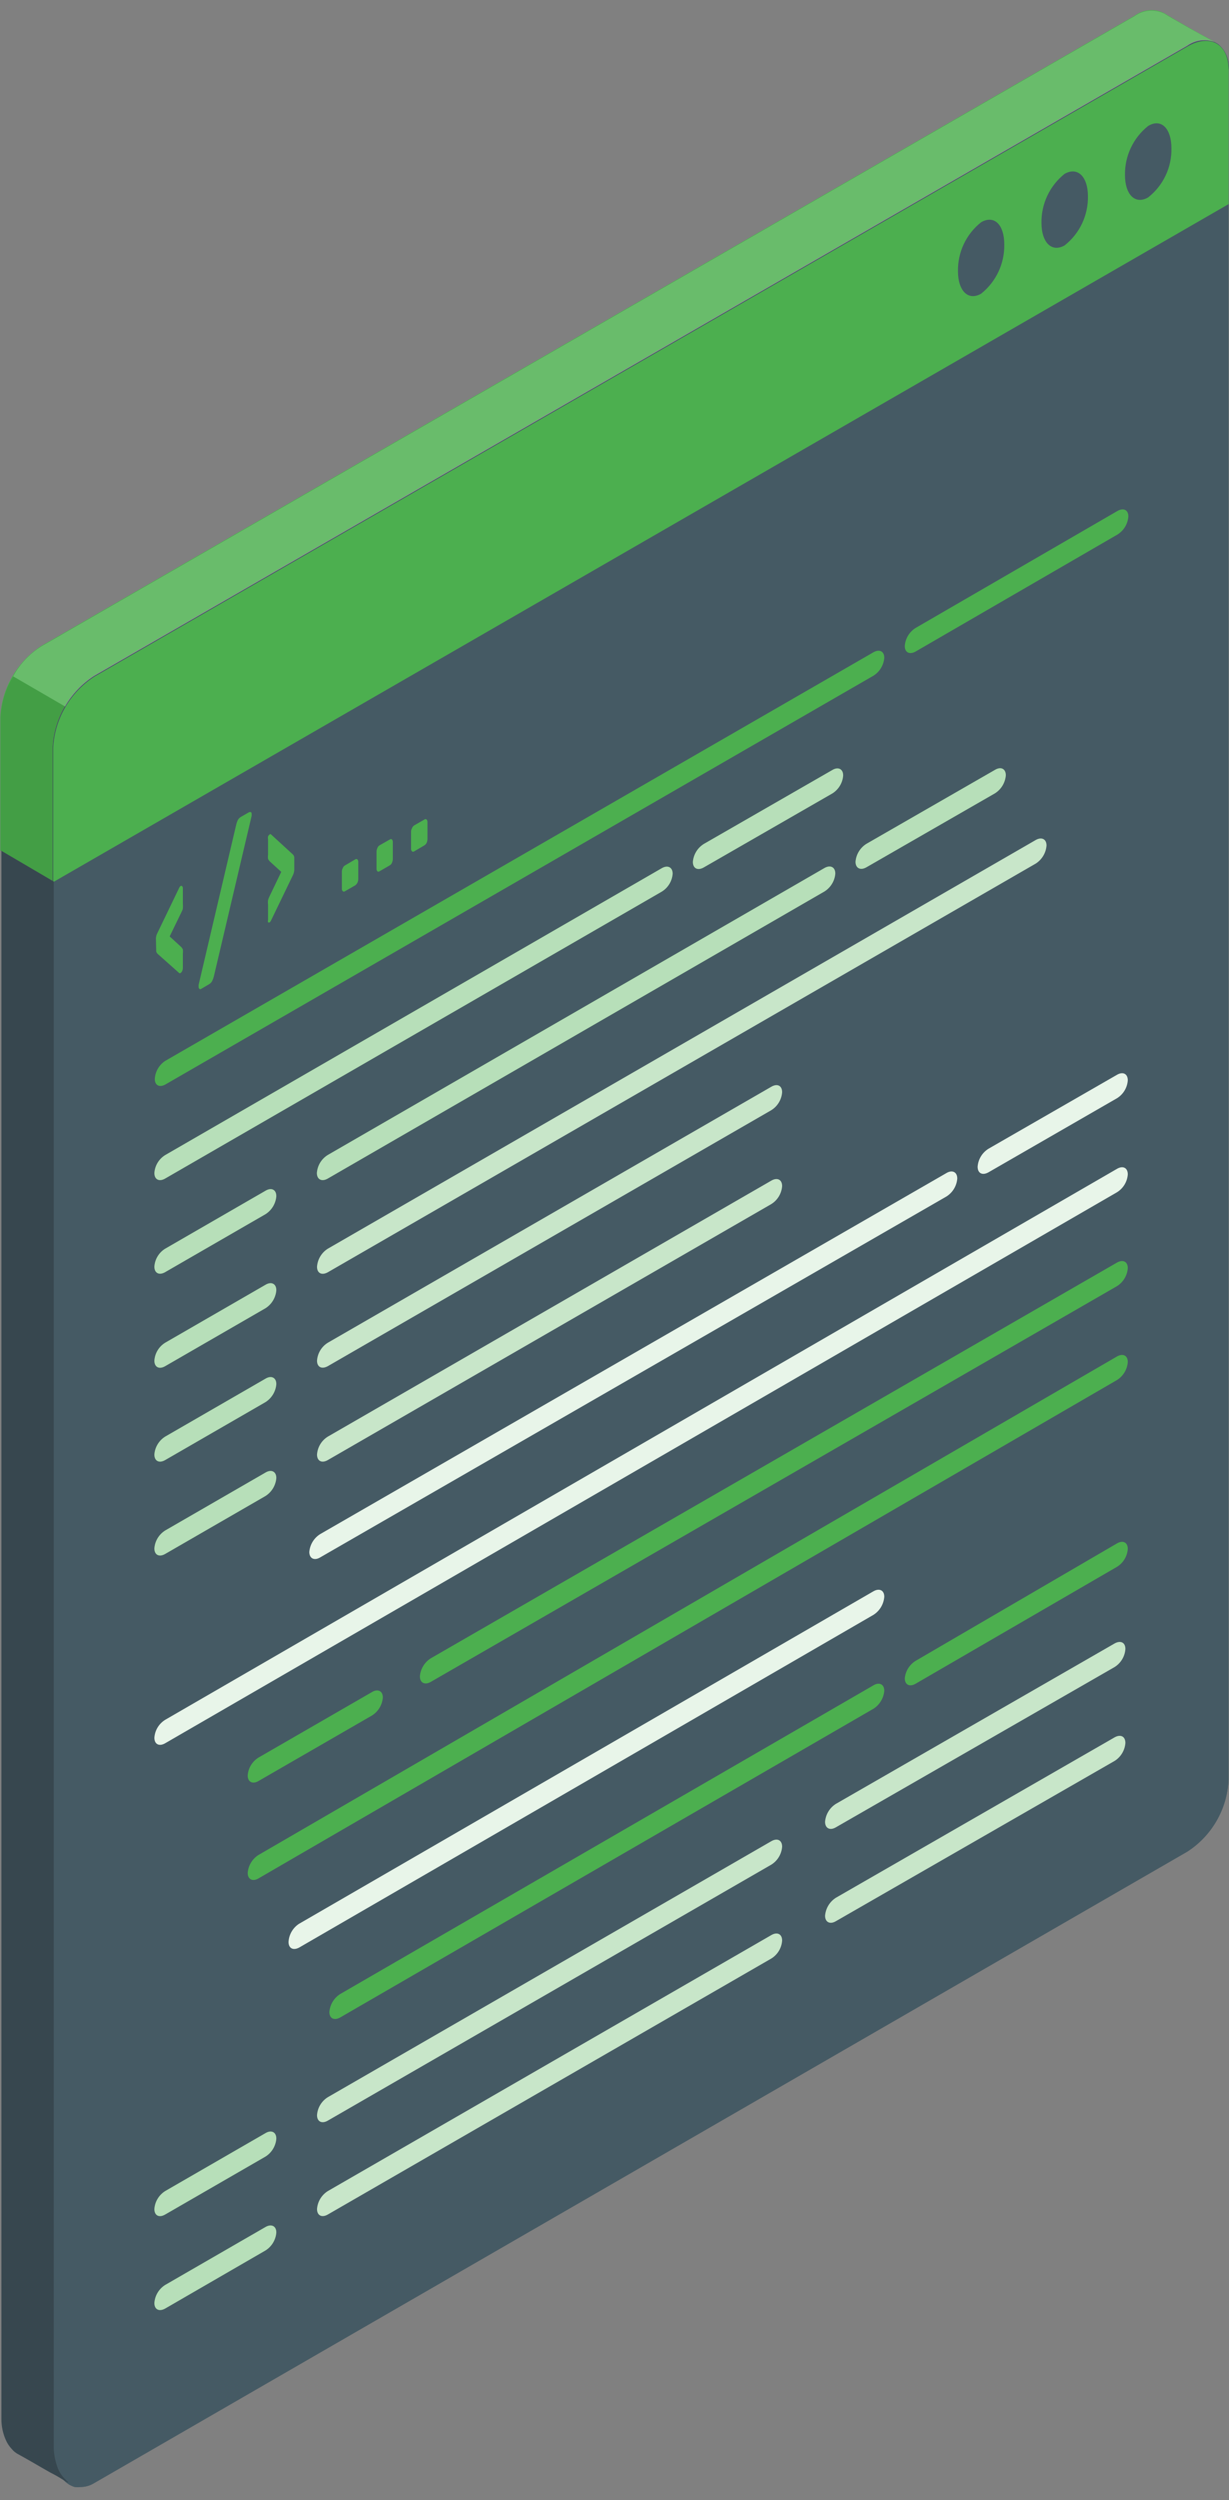 <svg width="89" height="181" viewBox="0 0 89 181" fill="none" xmlns="http://www.w3.org/2000/svg">
<rect x="0" y="0" width="89" height="181" fill="#808080" stroke="none"/>
<g id="freepik  code window  inject 10">
<g id="freepik  window  inject 10">
<path id="Vector" d="M88.967 5.056V128.897C88.912 129.929 88.614 130.934 88.096 131.83C87.579 132.725 86.857 133.485 85.989 134.048L6.82 179.768C6.514 179.957 6.162 180.055 5.803 180.053C5.678 180.068 5.552 180.068 5.427 180.053C5.339 180.033 5.254 180.002 5.173 179.961L5.011 179.88L4.838 179.758C4.779 179.716 4.725 179.669 4.675 179.616C4.442 179.394 4.255 179.128 4.126 178.834C3.919 178.359 3.811 177.847 3.811 177.33V54.099C3.87 53.067 4.17 52.063 4.687 51.169C5.204 50.274 5.924 49.513 6.789 48.947L85.959 3.319C86.25 3.112 86.588 2.98 86.943 2.936C87.298 2.892 87.658 2.936 87.991 3.065C88.08 3.108 88.165 3.159 88.245 3.217C88.507 3.441 88.71 3.726 88.835 4.047C88.961 4.367 89.006 4.714 88.967 5.056Z" fill="#455A64"/>
<path id="Vector_2" d="M87.31 3.939C87.406 3.934 87.5 3.955 87.585 4H87.636C87.636 4 87.951 4.264 87.951 5.016V128.897C87.897 129.751 87.647 130.581 87.218 131.321C86.79 132.062 86.195 132.693 85.481 133.164L6.322 178.884C6.178 178.974 6.013 179.027 5.844 179.037H5.671H5.62L5.539 178.976H5.478L5.427 178.925C5.301 178.795 5.197 178.644 5.122 178.478C4.974 178.135 4.898 177.765 4.899 177.391V54.099C4.961 53.247 5.216 52.421 5.643 51.682C6.071 50.943 6.661 50.31 7.368 49.831L86.538 4.203C86.781 4.045 87.062 3.954 87.351 3.939H87.31ZM87.351 2.923C86.883 2.937 86.428 3.073 86.03 3.319L6.86 48.948C5.995 49.514 5.276 50.274 4.758 51.169C4.241 52.064 3.941 53.067 3.883 54.099V177.239C3.883 177.756 3.99 178.268 4.198 178.742C4.326 179.037 4.513 179.303 4.746 179.525C4.796 179.577 4.85 179.625 4.909 179.667L5.082 179.789L5.244 179.87C5.325 179.911 5.41 179.942 5.498 179.961C5.623 179.976 5.75 179.976 5.875 179.961C6.209 179.948 6.534 179.85 6.82 179.677L85.989 133.957C86.857 133.394 87.579 132.634 88.097 131.738C88.614 130.843 88.912 129.838 88.967 128.806V5.056C89 4.721 88.951 4.382 88.826 4.069C88.7 3.756 88.501 3.478 88.245 3.258C87.976 3.057 87.646 2.954 87.31 2.963L87.351 2.923Z" fill="#455A64"/>
<g id="Group" opacity="0.8">
<path id="Vector_3" opacity="0.8" d="M88.967 5.056V128.897C88.912 129.929 88.614 130.934 88.096 131.83C87.579 132.725 86.857 133.485 85.989 134.048L6.82 179.768C6.514 179.957 6.162 180.055 5.803 180.053C5.678 180.068 5.552 180.068 5.427 180.053C5.339 180.033 5.254 180.002 5.173 179.961L5.011 179.88L4.838 179.758C4.779 179.716 4.725 179.669 4.675 179.616C4.442 179.394 4.255 179.128 4.126 178.834C3.919 178.359 3.811 177.847 3.811 177.33V54.099C3.87 53.067 4.17 52.063 4.687 51.169C5.204 50.274 5.924 49.513 6.789 48.947L85.959 3.319C86.25 3.112 86.588 2.98 86.943 2.936C87.298 2.892 87.658 2.936 87.991 3.065C88.08 3.108 88.165 3.159 88.245 3.217C88.507 3.441 88.71 3.726 88.835 4.047C88.961 4.367 89.006 4.714 88.967 5.056Z" fill="#455A64"/>
</g>
<path id="Vector_4" d="M87.991 3.024C87.658 2.895 87.298 2.851 86.943 2.896C86.588 2.94 86.25 3.071 85.959 3.278L6.789 48.907C5.924 49.473 5.204 50.234 4.687 51.128C4.17 52.023 3.87 53.026 3.811 54.058V63.781L0.021 61.556V51.904C0.075 50.874 0.372 49.871 0.888 48.978C1.403 48.084 2.123 47.325 2.988 46.763L82.168 1.134C82.474 0.906 82.839 0.768 83.22 0.738C83.601 0.707 83.983 0.785 84.323 0.962C84.892 1.317 87.361 2.74 87.991 3.024Z" fill="#4CAF4F"/>
<path id="Vector_5" d="M88.967 5.056C88.967 3.177 87.625 2.425 85.989 3.37L6.82 48.998C5.956 49.562 5.238 50.322 4.722 51.215C4.207 52.108 3.909 53.11 3.852 54.139V63.862L88.967 14.779V5.056Z" fill="#4CAF4F"/>
<g id="Group_2" opacity="0.4">
<path id="Vector_6" opacity="0.4" d="M85.989 3.319L6.82 48.947C5.948 49.5 5.229 50.261 4.726 51.162L0.956 48.968C1.437 48.085 2.137 47.34 2.988 46.804L82.158 1.175C82.468 0.951 82.833 0.815 83.215 0.783C83.596 0.75 83.979 0.823 84.323 0.992C84.851 1.327 87.32 2.729 87.951 3.024C87.624 2.912 87.275 2.88 86.934 2.931C86.592 2.982 86.268 3.115 85.989 3.319Z" fill="white"/>
</g>
<path id="Vector_7" opacity="0.15" d="M0.041 61.607V51.945C0.083 50.89 0.398 49.864 0.956 48.968L4.736 51.152C4.19 52.044 3.886 53.063 3.852 54.109V63.822L0.041 61.607Z" fill="#103E13"/>
<path id="Vector_8" d="M71.05 16.09C70.515 16.513 70.085 17.054 69.794 17.671C69.503 18.288 69.359 18.964 69.373 19.646C69.373 21.068 70.125 21.8 71.05 21.261C71.583 20.837 72.011 20.295 72.302 19.679C72.593 19.062 72.738 18.387 72.727 17.705C72.727 16.232 71.975 15.552 71.05 16.09Z" fill="#455A64"/>
<path id="Vector_9" d="M77.097 12.585C76.563 13.009 76.135 13.551 75.844 14.168C75.553 14.784 75.408 15.459 75.42 16.141C75.42 17.573 76.172 18.295 77.097 17.766C77.633 17.344 78.064 16.803 78.357 16.186C78.65 15.569 78.796 14.893 78.784 14.21C78.784 12.778 78.032 12.056 77.097 12.585Z" fill="#455A64"/>
<path id="Vector_10" d="M83.144 9.12C82.61 9.545 82.182 10.086 81.891 10.703C81.6 11.32 81.455 11.995 81.467 12.676C81.467 14.109 82.219 14.83 83.144 14.292C83.682 13.871 84.114 13.33 84.407 12.713C84.7 12.096 84.845 11.419 84.831 10.736C84.831 9.283 84.079 8.551 83.144 9.12Z" fill="#455A64"/>
<path id="Vector_11" d="M4.939 179.738L4.563 179.524C4.267 179.336 3.962 179.164 3.649 179.006L3.151 178.722L2.378 178.275L1.718 177.899L1.352 177.696C1.155 177.599 0.981 177.46 0.844 177.289C0.675 177.11 0.538 176.904 0.437 176.68C0.212 176.189 0.098 175.655 0.102 175.115V61.597L3.893 63.822V177.238C3.911 177.754 4.018 178.262 4.208 178.742C4.337 179.037 4.523 179.303 4.757 179.524C4.798 179.584 4.854 179.633 4.919 179.667L4.939 179.738Z" fill="#37474F"/>
</g>
<g id="freepik  Code  inject 10">
<path id="Vector_12" d="M11.291 67.947C11.296 67.804 11.334 67.665 11.403 67.54L12.989 64.249C13.005 64.213 13.029 64.182 13.06 64.157C13.068 64.148 13.079 64.141 13.09 64.136C13.101 64.131 13.114 64.129 13.126 64.129C13.138 64.129 13.15 64.131 13.162 64.136C13.173 64.141 13.183 64.148 13.192 64.157C13.228 64.199 13.246 64.254 13.243 64.309V65.417C13.255 65.532 13.255 65.648 13.243 65.762C13.243 65.844 13.182 65.945 13.131 66.057L12.287 67.794L13.131 68.567C13.177 68.618 13.215 68.676 13.243 68.739C13.257 68.84 13.257 68.943 13.243 69.044V70.08C13.24 70.157 13.223 70.233 13.192 70.304C13.162 70.365 13.116 70.418 13.06 70.456C13.06 70.456 13.06 70.456 12.989 70.456L11.424 69.064C11.384 69.031 11.353 68.989 11.333 68.941C11.314 68.893 11.306 68.841 11.312 68.79L11.291 67.947Z" fill="#4CAF4F"/>
<path id="Vector_13" d="M17.105 59.707C17.13 59.595 17.167 59.486 17.216 59.382C17.269 59.28 17.35 59.195 17.45 59.138L18.05 58.793C18.05 58.793 18.141 58.793 18.172 58.793C18.192 58.812 18.207 58.836 18.216 58.863C18.225 58.889 18.227 58.917 18.223 58.945C18.227 58.986 18.227 59.027 18.223 59.067L15.489 70.68C15.463 70.789 15.426 70.894 15.377 70.995C15.327 71.107 15.241 71.2 15.133 71.259L14.564 71.594C14.546 71.608 14.525 71.615 14.503 71.615C14.481 71.615 14.46 71.608 14.442 71.594C14.421 71.573 14.405 71.548 14.394 71.52C14.384 71.492 14.379 71.462 14.381 71.432C14.378 71.391 14.378 71.35 14.381 71.31L17.105 59.707Z" fill="#4CAF4F"/>
<path id="Vector_14" d="M21.312 62.968C21.307 63.114 21.269 63.257 21.2 63.385L19.615 66.667L19.544 66.768C19.524 66.781 19.501 66.788 19.478 66.788C19.454 66.788 19.431 66.781 19.412 66.768C19.392 66.716 19.392 66.658 19.412 66.606V65.498C19.398 65.387 19.398 65.274 19.412 65.163C19.442 65.058 19.483 64.956 19.534 64.858L20.367 63.121L19.534 62.359C19.483 62.309 19.442 62.25 19.412 62.186C19.397 62.085 19.397 61.982 19.412 61.881V60.774C19.398 60.7 19.398 60.624 19.412 60.55C19.442 60.489 19.487 60.437 19.544 60.398C19.554 60.391 19.567 60.386 19.579 60.386C19.592 60.386 19.605 60.391 19.615 60.398L21.2 61.851C21.24 61.886 21.271 61.93 21.29 61.98C21.31 62.029 21.317 62.082 21.312 62.135V62.968Z" fill="#4CAF4F"/>
<path id="Vector_15" d="M25.723 62.217C25.746 62.199 25.775 62.189 25.804 62.189C25.834 62.189 25.862 62.199 25.885 62.217C25.931 62.274 25.953 62.347 25.946 62.42V63.629C25.946 63.724 25.925 63.817 25.885 63.903C25.848 63.98 25.792 64.046 25.723 64.096L24.981 64.523C24.96 64.542 24.933 64.553 24.905 64.553C24.876 64.553 24.849 64.542 24.828 64.523C24.802 64.499 24.782 64.469 24.769 64.435C24.757 64.402 24.753 64.365 24.757 64.33V63.111C24.757 63.015 24.781 62.92 24.828 62.837C24.857 62.76 24.911 62.695 24.981 62.654L25.723 62.217Z" fill="#4CAF4F"/>
<path id="Vector_16" d="M28.233 60.774C28.255 60.757 28.282 60.747 28.309 60.747C28.337 60.747 28.364 60.757 28.386 60.774C28.431 60.831 28.453 60.904 28.447 60.977V62.186C28.446 62.281 28.425 62.374 28.386 62.46C28.357 62.537 28.303 62.602 28.233 62.643L27.481 63.08C27.459 63.097 27.432 63.107 27.405 63.107C27.377 63.107 27.35 63.097 27.328 63.08C27.283 63.023 27.261 62.95 27.267 62.877V61.668C27.268 61.573 27.289 61.48 27.328 61.394C27.359 61.316 27.412 61.248 27.481 61.2L28.233 60.774Z" fill="#4CAF4F"/>
<path id="Vector_17" d="M30.733 59.331C30.756 59.311 30.784 59.3 30.814 59.3C30.844 59.3 30.873 59.311 30.896 59.331C30.919 59.357 30.936 59.388 30.946 59.421C30.957 59.455 30.96 59.489 30.957 59.524V60.743C30.956 60.838 30.935 60.932 30.896 61.018C30.861 61.093 30.804 61.157 30.733 61.201L29.991 61.637C29.97 61.655 29.943 61.664 29.915 61.664C29.887 61.664 29.86 61.655 29.839 61.637C29.812 61.611 29.792 61.579 29.78 61.544C29.767 61.509 29.763 61.471 29.768 61.434V60.225C29.767 60.129 29.791 60.035 29.839 59.951C29.869 59.873 29.923 59.806 29.991 59.758L30.733 59.331Z" fill="#4CAF4F"/>
<path id="Vector_18" d="M11.962 76.806L63.255 47.22C63.681 46.977 64.037 47.149 64.037 47.617C64.017 47.88 63.936 48.134 63.8 48.36C63.665 48.586 63.478 48.777 63.255 48.917L11.993 78.503C11.556 78.757 11.21 78.585 11.21 78.107C11.226 77.847 11.302 77.594 11.432 77.368C11.563 77.142 11.744 76.95 11.962 76.806Z" fill="#4CAF4F"/>
<path id="Vector_19" d="M23.741 90.4L75.003 60.814C75.43 60.571 75.785 60.743 75.785 61.211C75.766 61.475 75.685 61.731 75.549 61.958C75.413 62.186 75.226 62.379 75.003 62.521L23.741 92.107C23.304 92.351 22.958 92.178 22.958 91.711C22.976 91.446 23.056 91.189 23.192 90.962C23.328 90.734 23.516 90.541 23.741 90.4Z" fill="#C8E6C9"/>
<path id="Vector_20" d="M23.741 97.208L55.856 78.676C56.293 78.422 56.639 78.595 56.639 79.072C56.62 79.335 56.539 79.59 56.403 79.816C56.267 80.042 56.08 80.233 55.856 80.373L23.741 98.904C23.304 99.148 22.958 98.976 22.958 98.508C22.976 98.245 23.056 97.989 23.192 97.763C23.328 97.537 23.516 97.347 23.741 97.208Z" fill="#C8E6C9"/>
<path id="Vector_21" d="M23.741 104.005L55.856 85.473C56.293 85.219 56.639 85.402 56.639 85.869C56.62 86.132 56.539 86.387 56.403 86.613C56.267 86.839 56.08 87.03 55.856 87.17L23.741 105.702C23.304 105.956 22.958 105.773 22.958 105.305C22.976 105.042 23.056 104.786 23.192 104.56C23.328 104.334 23.516 104.144 23.741 104.005Z" fill="#C8E6C9"/>
<path id="Vector_22" d="M66.303 45.463L80.928 36.989C81.365 36.745 81.711 36.918 81.711 37.386C81.693 37.65 81.613 37.907 81.477 38.135C81.341 38.363 81.153 38.555 80.928 38.696L66.303 47.17C65.867 47.413 65.521 47.241 65.521 46.773C65.538 46.509 65.618 46.252 65.754 46.024C65.89 45.796 66.079 45.604 66.303 45.463Z" fill="#4CAF4F"/>
<path id="Vector_23" d="M24.635 144.361L63.255 122.009C63.681 121.755 64.037 121.937 64.037 122.405C64.016 122.667 63.934 122.921 63.798 123.147C63.663 123.372 63.477 123.564 63.255 123.705L24.635 146.057C24.198 146.301 23.853 146.129 23.853 145.661C23.873 145.399 23.955 145.144 24.09 144.919C24.226 144.693 24.413 144.502 24.635 144.361Z" fill="#4CAF4F"/>
<path id="Vector_24" d="M66.303 120.241L80.887 111.737C81.324 111.483 81.67 111.666 81.67 112.133C81.653 112.396 81.573 112.652 81.436 112.878C81.3 113.104 81.112 113.295 80.887 113.433L66.303 121.897C65.867 122.151 65.521 121.968 65.521 121.5C65.546 121.245 65.63 120.998 65.765 120.779C65.901 120.561 66.085 120.377 66.303 120.241Z" fill="#4CAF4F"/>
<path id="Vector_25" d="M31.191 120.058L80.887 91.406C81.324 91.163 81.67 91.335 81.67 91.803C81.653 92.067 81.573 92.324 81.436 92.552C81.3 92.78 81.112 92.972 80.887 93.113L31.191 121.765C30.764 122.009 30.408 121.836 30.408 121.358C30.429 121.096 30.511 120.842 30.647 120.616C30.782 120.391 30.968 120.2 31.191 120.058Z" fill="#4CAF4F"/>
<path id="Vector_26" d="M18.721 134.292L80.887 98.204C81.324 97.96 81.67 98.132 81.67 98.6C81.653 98.865 81.573 99.121 81.436 99.349C81.3 99.577 81.112 99.769 80.887 99.91L18.721 135.989C18.294 136.243 17.938 136.06 17.938 135.593C17.958 135.33 18.039 135.075 18.175 134.849C18.311 134.623 18.497 134.433 18.721 134.292Z" fill="#4CAF4F"/>
<path id="Vector_27" d="M21.647 139.281L63.255 115.201C63.681 114.958 64.037 115.13 64.037 115.598C64.017 115.862 63.936 116.118 63.801 116.345C63.665 116.573 63.478 116.766 63.255 116.908L21.678 140.988C21.241 141.231 20.895 141.059 20.895 140.591C20.909 140.329 20.985 140.074 21.115 139.847C21.246 139.619 21.428 139.425 21.647 139.281Z" fill="#E8F5E9"/>
<path id="Vector_28" d="M18.721 127.241L26.942 122.496C27.369 122.242 27.725 122.425 27.725 122.892C27.705 123.155 27.624 123.41 27.488 123.636C27.352 123.861 27.165 124.052 26.942 124.193L18.721 128.938C18.294 129.192 17.938 129.009 17.938 128.541C17.955 128.278 18.035 128.022 18.171 127.796C18.308 127.57 18.496 127.38 18.721 127.241Z" fill="#4CAF4F"/>
<path id="Vector_29" d="M11.962 83.624L47.919 62.857C48.356 62.603 48.711 62.786 48.711 63.253C48.692 63.517 48.61 63.773 48.472 63.999C48.334 64.225 48.145 64.415 47.919 64.553L11.962 85.321C11.525 85.575 11.18 85.392 11.18 84.924C11.197 84.661 11.277 84.406 11.413 84.179C11.549 83.953 11.737 83.763 11.962 83.624Z" fill="#4CAF4F"/>
<path id="Vector_30" opacity="0.6" d="M11.962 83.624L47.919 62.857C48.356 62.603 48.711 62.786 48.711 63.253C48.692 63.517 48.61 63.773 48.472 63.999C48.334 64.225 48.145 64.415 47.919 64.553L11.962 85.321C11.525 85.575 11.18 85.392 11.18 84.924C11.197 84.661 11.277 84.406 11.413 84.179C11.549 83.953 11.737 83.763 11.962 83.624Z" fill="white"/>
<path id="Vector_31" d="M11.962 90.401L19.229 86.204C19.655 85.951 20.011 86.123 20.011 86.601C19.99 86.863 19.908 87.117 19.773 87.343C19.637 87.568 19.451 87.76 19.229 87.901L11.962 92.097C11.525 92.351 11.18 92.168 11.18 91.701C11.197 91.438 11.277 91.182 11.413 90.956C11.549 90.73 11.737 90.539 11.962 90.401Z" fill="#4CAF4F"/>
<path id="Vector_32" opacity="0.6" d="M11.962 90.401L19.229 86.204C19.655 85.951 20.011 86.123 20.011 86.601C19.99 86.863 19.908 87.117 19.773 87.343C19.637 87.568 19.451 87.76 19.229 87.901L11.962 92.097C11.525 92.351 11.18 92.168 11.18 91.701C11.197 91.438 11.277 91.182 11.413 90.956C11.549 90.73 11.737 90.539 11.962 90.401Z" fill="white"/>
<path id="Vector_33" d="M11.962 97.208L19.229 93.012C19.655 92.758 20.011 92.941 20.011 93.408C19.99 93.671 19.908 93.924 19.773 94.15C19.637 94.376 19.451 94.567 19.229 94.709L11.962 98.905C11.525 99.159 11.18 98.976 11.18 98.508C11.197 98.245 11.277 97.99 11.413 97.763C11.549 97.537 11.737 97.347 11.962 97.208Z" fill="#4CAF4F"/>
<path id="Vector_34" opacity="0.6" d="M11.962 97.208L19.229 93.012C19.655 92.758 20.011 92.941 20.011 93.408C19.99 93.671 19.908 93.924 19.773 94.15C19.637 94.376 19.451 94.567 19.229 94.709L11.962 98.905C11.525 99.159 11.18 98.976 11.18 98.508C11.197 98.245 11.277 97.99 11.413 97.763C11.549 97.537 11.737 97.347 11.962 97.208Z" fill="white"/>
<path id="Vector_35" d="M11.962 104.005L19.229 99.809C19.655 99.555 20.011 99.738 20.011 100.205C19.99 100.468 19.908 100.722 19.773 100.947C19.637 101.173 19.451 101.364 19.229 101.506L11.962 105.702C11.525 105.956 11.18 105.773 11.18 105.305C11.198 105.042 11.279 104.788 11.415 104.562C11.551 104.336 11.739 104.145 11.962 104.005Z" fill="#4CAF4F"/>
<path id="Vector_36" opacity="0.6" d="M11.962 104.005L19.229 99.809C19.655 99.555 20.011 99.738 20.011 100.205C19.99 100.468 19.908 100.722 19.773 100.947C19.637 101.173 19.451 101.364 19.229 101.506L11.962 105.702C11.525 105.956 11.18 105.773 11.18 105.305C11.198 105.042 11.279 104.788 11.415 104.562C11.551 104.336 11.739 104.145 11.962 104.005Z" fill="white"/>
<path id="Vector_37" d="M11.962 110.802L19.229 106.606C19.655 106.352 20.011 106.535 20.011 107.002C19.99 107.264 19.908 107.518 19.773 107.744C19.637 107.97 19.451 108.161 19.229 108.303L11.962 112.499C11.525 112.753 11.18 112.57 11.18 112.102C11.198 111.839 11.279 111.585 11.415 111.359C11.551 111.133 11.739 110.942 11.962 110.802Z" fill="#4CAF4F"/>
<path id="Vector_38" opacity="0.6" d="M11.962 110.802L19.229 106.606C19.655 106.352 20.011 106.535 20.011 107.002C19.99 107.264 19.908 107.518 19.773 107.744C19.637 107.97 19.451 108.161 19.229 108.303L11.962 112.499C11.525 112.753 11.18 112.57 11.18 112.102C11.198 111.839 11.279 111.585 11.415 111.359C11.551 111.133 11.739 110.942 11.962 110.802Z" fill="white"/>
<path id="Vector_39" d="M23.741 151.828L55.856 133.296C56.293 133.042 56.639 133.225 56.639 133.693C56.62 133.956 56.539 134.211 56.403 134.437C56.267 134.663 56.08 134.853 55.856 134.993L23.741 153.525C23.304 153.779 22.958 153.596 22.958 153.129C22.976 152.865 23.056 152.61 23.192 152.384C23.328 152.158 23.516 151.967 23.741 151.828Z" fill="#C8E6C9"/>
<path id="Vector_40" d="M23.741 158.625L55.856 140.093C56.293 139.839 56.639 140.022 56.639 140.49C56.621 140.753 56.541 141.008 56.405 141.235C56.269 141.461 56.081 141.651 55.856 141.79L23.741 160.322C23.304 160.576 22.958 160.393 22.958 159.926C22.977 159.663 23.058 159.408 23.194 159.182C23.33 158.956 23.517 158.765 23.741 158.625Z" fill="#C8E6C9"/>
<path id="Vector_41" d="M60.531 130.594L80.715 118.981C81.152 118.737 81.497 118.91 81.497 119.377C81.48 119.642 81.4 119.899 81.264 120.127C81.128 120.355 80.939 120.547 80.715 120.688L60.531 132.291C60.104 132.545 59.748 132.362 59.748 131.894C59.768 131.632 59.849 131.377 59.985 131.151C60.121 130.925 60.308 130.734 60.531 130.594Z" fill="#C8E6C9"/>
<path id="Vector_42" d="M60.531 137.391L80.715 125.778C81.152 125.534 81.497 125.707 81.497 126.184C81.478 126.447 81.397 126.702 81.261 126.928C81.126 127.154 80.938 127.345 80.715 127.485L60.531 139.088C60.104 139.342 59.748 139.159 59.748 138.691C59.77 138.429 59.851 138.175 59.987 137.949C60.123 137.724 60.309 137.533 60.531 137.391Z" fill="#C8E6C9"/>
<path id="Vector_43" d="M11.962 158.625L19.229 154.429C19.655 154.175 20.011 154.358 20.011 154.826C19.991 155.088 19.91 155.343 19.774 155.569C19.639 155.795 19.452 155.985 19.229 156.126L11.962 160.322C11.525 160.576 11.18 160.403 11.18 159.926C11.198 159.663 11.279 159.408 11.415 159.182C11.551 158.956 11.739 158.765 11.962 158.625Z" fill="#4CAF4F"/>
<path id="Vector_44" opacity="0.6" d="M11.962 158.625L19.229 154.429C19.655 154.175 20.011 154.358 20.011 154.826C19.991 155.088 19.91 155.343 19.774 155.569C19.639 155.795 19.452 155.985 19.229 156.126L11.962 160.322C11.525 160.576 11.18 160.403 11.18 159.926C11.198 159.663 11.279 159.408 11.415 159.182C11.551 158.956 11.739 158.765 11.962 158.625Z" fill="white"/>
<path id="Vector_45" d="M11.962 165.422L19.229 161.226C19.655 160.982 20.011 161.155 20.011 161.623C19.991 161.885 19.91 162.14 19.774 162.366C19.639 162.592 19.452 162.782 19.229 162.923L11.962 167.129C11.525 167.373 11.18 167.2 11.18 166.733C11.197 166.468 11.277 166.211 11.413 165.984C11.549 165.756 11.737 165.563 11.962 165.422Z" fill="#4CAF4F"/>
<path id="Vector_46" opacity="0.6" d="M11.962 165.422L19.229 161.226C19.655 160.982 20.011 161.155 20.011 161.623C19.991 161.885 19.91 162.14 19.774 162.366C19.639 162.592 19.452 162.782 19.229 162.923L11.962 167.129C11.525 167.373 11.18 167.2 11.18 166.733C11.197 166.468 11.277 166.211 11.413 165.984C11.549 165.756 11.737 165.563 11.962 165.422Z" fill="white"/>
<path id="Vector_47" d="M50.968 61.099L60.277 55.745C60.704 55.491 61.059 55.674 61.059 56.141C61.04 56.404 60.959 56.658 60.823 56.884C60.687 57.11 60.5 57.301 60.277 57.441L50.968 62.796C50.531 63.05 50.175 62.877 50.175 62.4C50.196 62.136 50.278 61.881 50.416 61.655C50.554 61.429 50.743 61.239 50.968 61.099Z" fill="#4CAF4F"/>
<path id="Vector_48" opacity="0.6" d="M50.968 61.099L60.277 55.745C60.704 55.491 61.059 55.674 61.059 56.141C61.04 56.404 60.959 56.658 60.823 56.884C60.687 57.11 60.5 57.301 60.277 57.441L50.968 62.796C50.531 63.05 50.175 62.877 50.175 62.4C50.196 62.136 50.278 61.881 50.416 61.655C50.554 61.429 50.743 61.239 50.968 61.099Z" fill="white"/>
<path id="Vector_49" d="M23.182 111.066L68.539 84.924C68.966 84.67 69.322 84.853 69.322 85.321C69.302 85.584 69.221 85.838 69.085 86.064C68.949 86.29 68.762 86.481 68.539 86.621L23.182 112.753C22.755 113.007 22.399 112.824 22.399 112.357C22.421 112.095 22.503 111.843 22.638 111.619C22.774 111.395 22.96 111.206 23.182 111.066Z" fill="#E8F5E9"/>
<path id="Vector_50" d="M11.962 124.508L80.887 84.62C81.324 84.365 81.67 84.548 81.67 85.016C81.653 85.279 81.573 85.535 81.436 85.761C81.3 85.987 81.112 86.177 80.887 86.316L11.962 126.205C11.525 126.459 11.18 126.276 11.18 125.808C11.197 125.545 11.277 125.289 11.413 125.063C11.549 124.837 11.737 124.647 11.962 124.508Z" fill="#E8F5E9"/>
<path id="Vector_51" d="M71.578 83.167L80.887 77.812C81.324 77.558 81.67 77.741 81.67 78.209C81.653 78.472 81.573 78.728 81.436 78.954C81.3 79.18 81.112 79.37 80.887 79.509L71.578 84.874C71.141 85.117 70.796 84.945 70.796 84.467C70.814 84.204 70.895 83.949 71.031 83.723C71.167 83.497 71.355 83.307 71.578 83.167Z" fill="#E8F5E9"/>
<path id="Vector_52" d="M23.741 83.614L59.698 62.846C60.135 62.593 60.49 62.775 60.49 63.243C60.469 63.507 60.387 63.762 60.249 63.987C60.111 64.213 59.922 64.404 59.698 64.543L23.741 85.32C23.304 85.575 22.948 85.392 22.948 84.924C22.966 84.658 23.047 84.401 23.185 84.172C23.323 83.945 23.514 83.753 23.741 83.614Z" fill="#4CAF4F"/>
<path id="Vector_53" opacity="0.6" d="M23.741 83.614L59.698 62.846C60.135 62.593 60.49 62.775 60.49 63.243C60.469 63.507 60.387 63.762 60.249 63.987C60.111 64.213 59.922 64.404 59.698 64.543L23.741 85.32C23.304 85.575 22.948 85.392 22.948 84.924C22.966 84.658 23.047 84.401 23.185 84.172C23.323 83.945 23.514 83.753 23.741 83.614Z" fill="white"/>
<path id="Vector_54" d="M62.746 61.089L72.056 55.734C72.483 55.48 72.838 55.653 72.838 56.131C72.817 56.393 72.735 56.647 72.6 56.873C72.464 57.098 72.278 57.289 72.056 57.431L62.746 62.786C62.309 63.04 61.954 62.857 61.954 62.389C61.975 62.126 62.057 61.87 62.195 61.645C62.333 61.419 62.522 61.228 62.746 61.089Z" fill="#4CAF4F"/>
<path id="Vector_55" opacity="0.6" d="M62.746 61.089L72.056 55.734C72.483 55.48 72.838 55.653 72.838 56.131C72.817 56.393 72.735 56.647 72.6 56.873C72.464 57.098 72.278 57.289 72.056 57.431L62.746 62.786C62.309 63.04 61.954 62.857 61.954 62.389C61.975 62.126 62.057 61.87 62.195 61.645C62.333 61.419 62.522 61.228 62.746 61.089Z" fill="white"/>
</g>
</g>
</svg>
